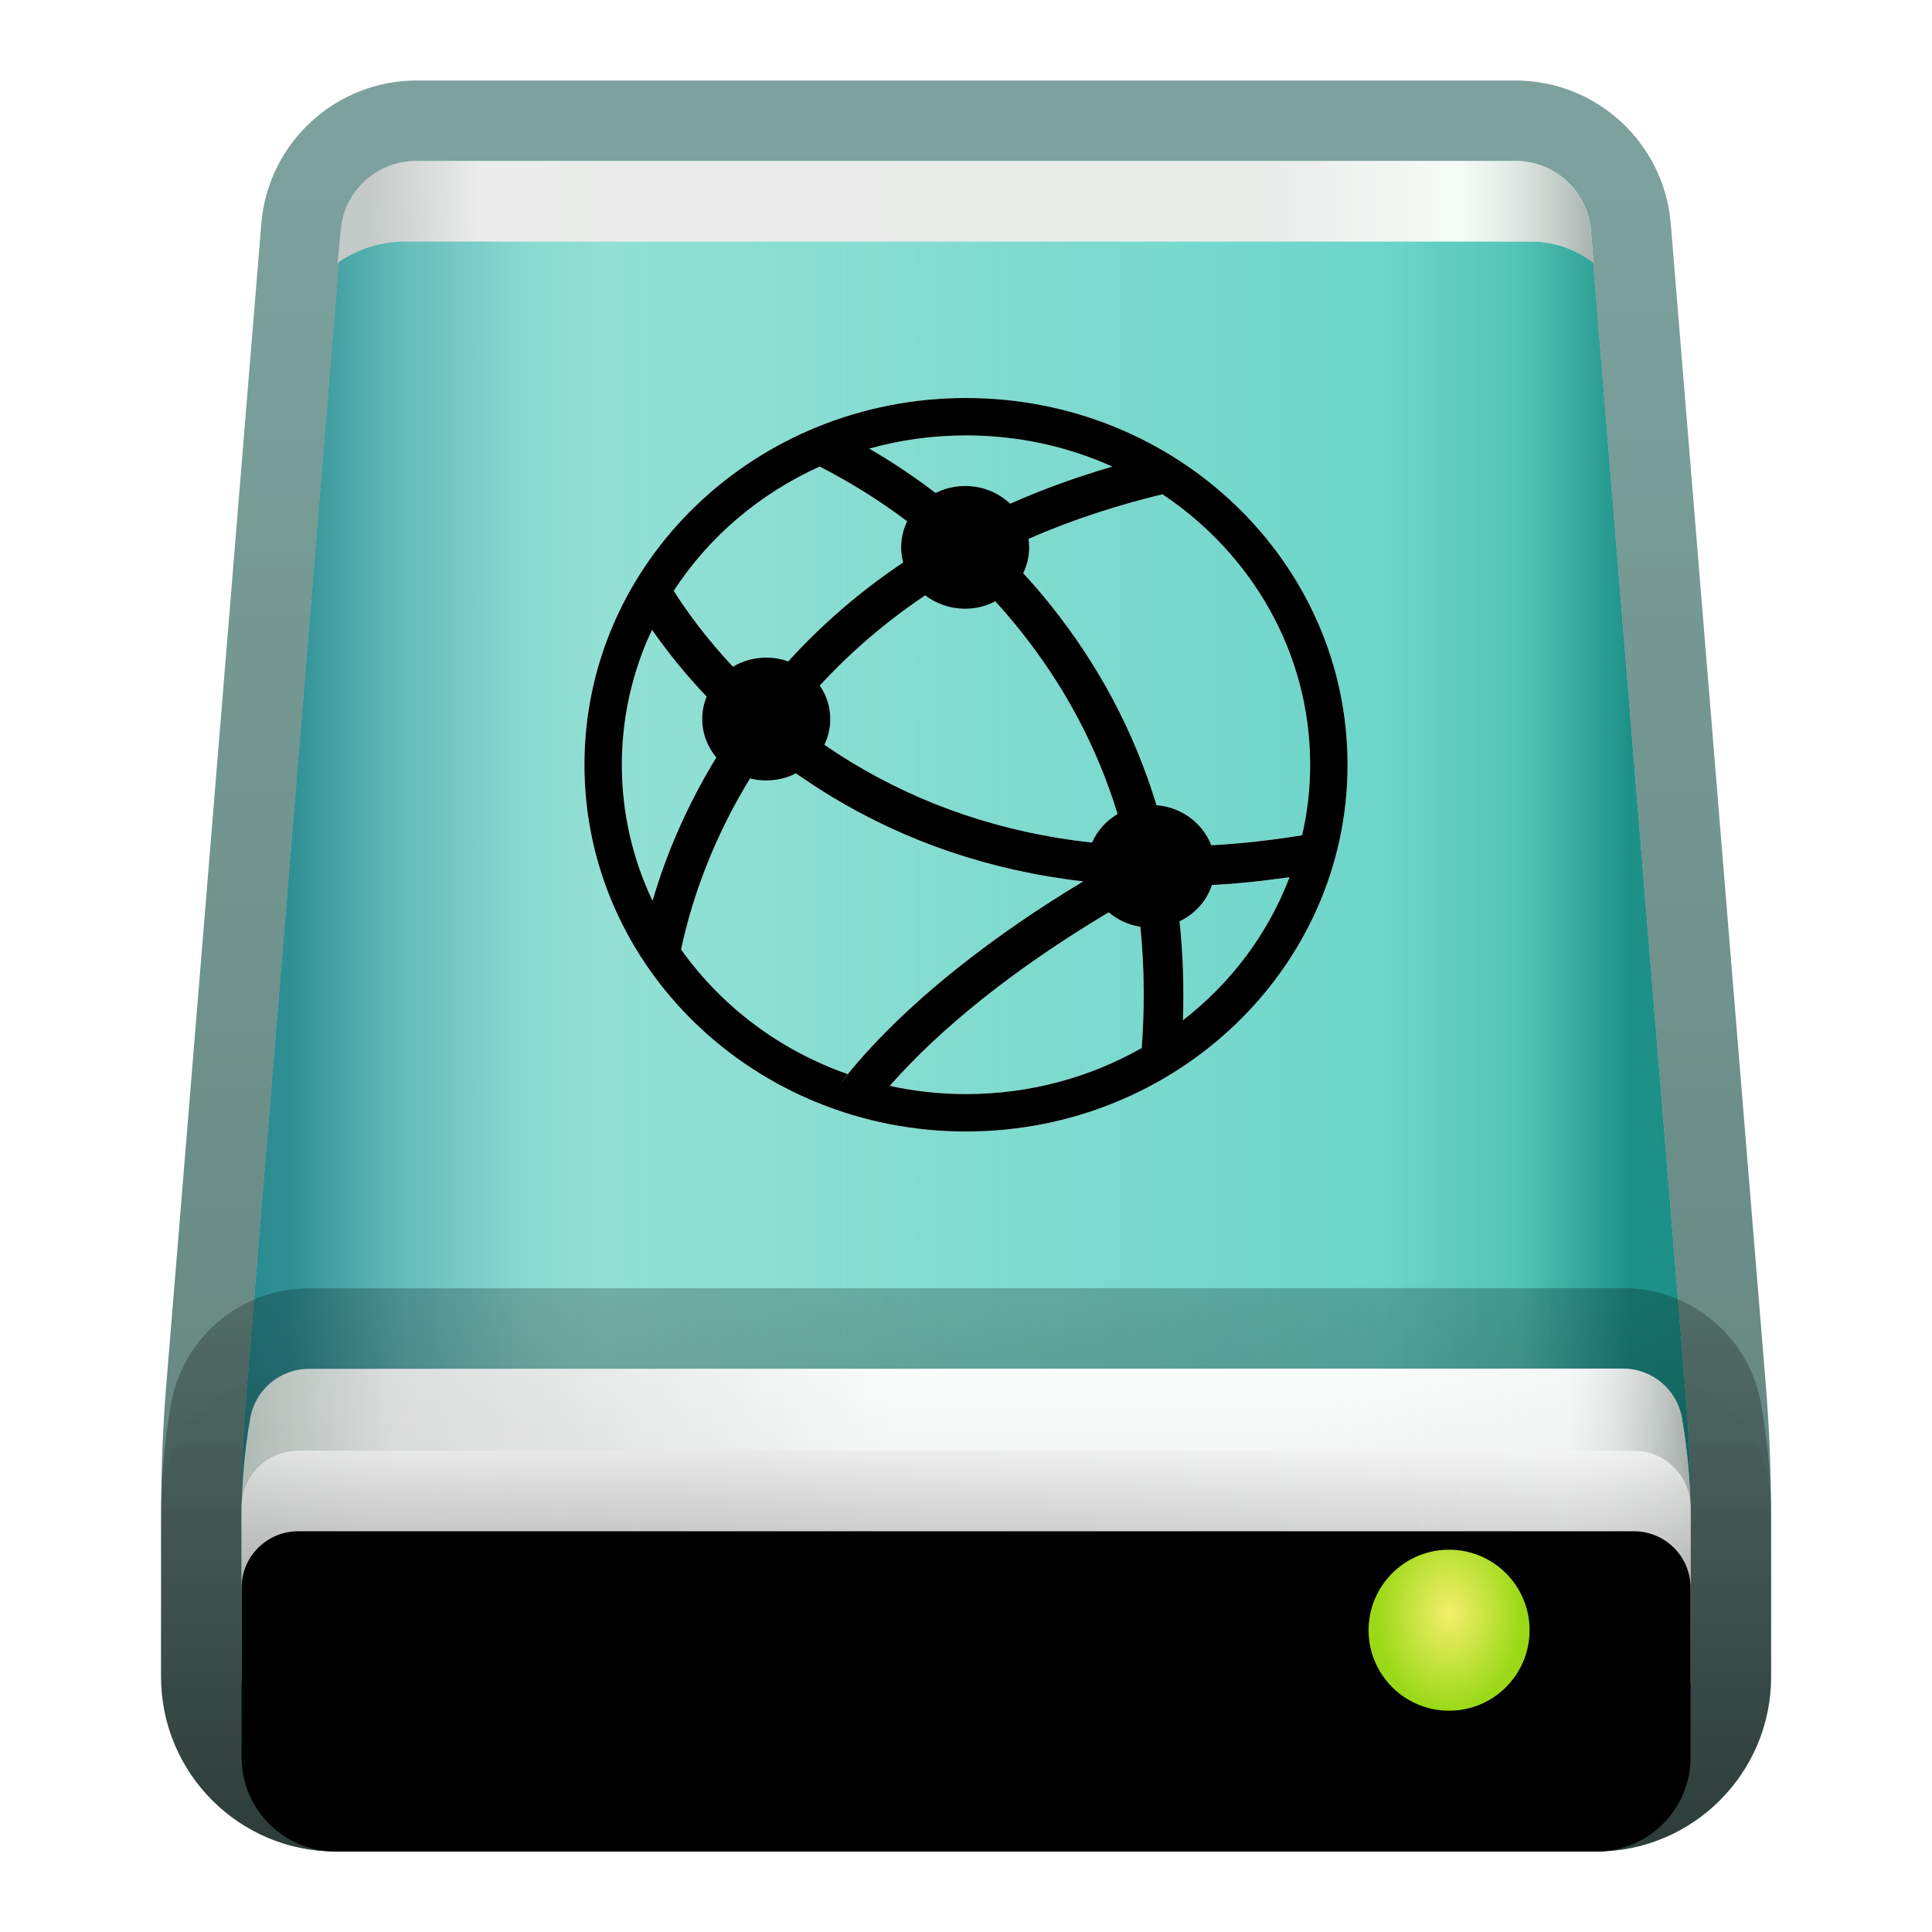 <svg xmlns="http://www.w3.org/2000/svg" xmlns:xlink="http://www.w3.org/1999/xlink" width="24" height="24" viewBox="0 0 24 24">
  <defs>
    <filter id="drive-network-a" width="123.8%" height="121.7%" x="-11.9%" y="-10.9%" filterUnits="objectBoundingBox">
      <feOffset in="SourceAlpha" result="shadowOffsetOuter1"/>
      <feGaussianBlur in="shadowOffsetOuter1" result="shadowBlurOuter1" stdDeviation=".5"/>
      <feColorMatrix in="shadowBlurOuter1" result="shadowMatrixOuter1" values="0 0 0 0 0   0 0 0 0 0   0 0 0 0 0  0 0 0 0.15 0"/>
      <feMerge>
        <feMergeNode in="shadowMatrixOuter1"/>
        <feMergeNode in="SourceGraphic"/>
      </feMerge>
    </filter>
    <linearGradient id="drive-network-b" x1="-5.578%" x2="95.89%" y1="40.232%" y2="40.232%">
      <stop offset="0%" stop-color="#2D8A94"/>
      <stop offset="29.932%" stop-color="#81D7C6"/>
      <stop offset="83.27%" stop-color="#5FD0C3"/>
      <stop offset="92.574%" stop-color="#44BDAB"/>
      <stop offset="100%" stop-color="#0C857D"/>
    </linearGradient>
    <linearGradient id="drive-network-d" x1="128.548%" x2="3.376%" y1="32.065%" y2="32.065%">
      <stop offset="0%" stop-color="#B2F1EE" stop-opacity="0"/>
      <stop offset="87.281%" stop-color="#B3F2EF" stop-opacity=".452"/>
      <stop offset="93.737%" stop-color="#77CACC" stop-opacity=".467"/>
      <stop offset="100%" stop-color="#0C767F" stop-opacity=".5"/>
    </linearGradient>
    <path id="drive-network-c" d="M3.364,1.562 L17.011,1.562 C17.499,1.562 17.906,1.937 17.945,2.424 L19.125,16.844 C19.167,17.352 19.188,17.862 19.188,18.372 L19.188,20.391 C19.188,21.038 18.663,21.562 18.016,21.562 L2.359,21.562 C1.712,21.562 1.188,21.038 1.188,20.391 L1.188,18.372 C1.188,17.862 1.208,17.352 1.25,16.844 L2.43,2.424 C2.469,1.937 2.876,1.562 3.364,1.562 Z"/>
    <linearGradient id="drive-network-e" x1="50%" x2="50%" y1="2.631%" y2="100%">
      <stop offset="0%" stop-color="#00473E" stop-opacity=".508"/>
      <stop offset="100%" stop-color="#003428" stop-opacity=".62"/>
    </linearGradient>
    <linearGradient id="drive-network-f" x1="50%" x2="2.738%" y1="49.672%" y2="49.798%">
      <stop offset="0%" stop-color="#FCFDFC"/>
      <stop offset="81.318%" stop-color="#FFF"/>
      <stop offset="100%" stop-color="#BDC6C4"/>
    </linearGradient>
    <linearGradient id="drive-network-h" x1="99.734%" x2="73.708%" y1="100%" y2="100%">
      <stop offset="0%" stop-color="#A5B0AC"/>
      <stop offset="41.965%" stop-color="#E8F6EE" stop-opacity=".314"/>
      <stop offset="100%" stop-color="#CBCFCD" stop-opacity=".397"/>
    </linearGradient>
    <path id="drive-network-g" d="M3.354,1.562 L17.015,1.562 C17.501,1.562 17.907,1.935 17.949,2.42 L17.983,2.827 L17.983,2.827 C17.761,2.655 17.488,2.562 17.208,2.562 L3.219,2.562 C2.919,2.562 2.627,2.655 2.381,2.827 L2.381,2.827 L2.381,2.827 L2.42,2.412 C2.465,1.931 2.87,1.562 3.354,1.562 Z"/>
    <linearGradient id="drive-network-i" x1="44.527%" x2="0%" y1="48.439%" y2="47.758%">
      <stop offset="0%" stop-color="#FEFEFE"/>
      <stop offset="77.706%" stop-color="#D8D8D8"/>
      <stop offset="100%" stop-color="#A2AEA8"/>
    </linearGradient>
    <linearGradient id="drive-network-k" x1="100%" x2="74.044%" y1="100%" y2="100%">
      <stop offset="0%" stop-color="#AAB0AD"/>
      <stop offset="32.662%" stop-color="#E9F1F0" stop-opacity=".314"/>
      <stop offset="100%" stop-color="#F1FAF6" stop-opacity=".233"/>
    </linearGradient>
    <path id="drive-network-j" d="M19.08,17.178 C19.152,17.588 19.188,18.003 19.188,18.42 L19.188,20.391 C19.188,21.038 18.663,21.562 18.016,21.562 L2.359,21.562 C1.712,21.562 1.188,21.038 1.188,20.391 L1.188,18.418 C1.188,18.003 1.223,17.589 1.295,17.18 C1.357,16.825 1.665,16.566 2.026,16.566 L18.347,16.563 C18.709,16.563 19.018,16.822 19.08,17.178 Z"/>
    <linearGradient id="drive-network-l" x1="50%" x2="50%" y1="-20.244%" y2="100%">
      <stop offset="0%" stop-opacity=".18"/>
      <stop offset="100%" stop-opacity=".467"/>
    </linearGradient>
    <linearGradient id="drive-network-m" x1="100%" x2="0%" y1="50%" y2="52.443%">
      <stop offset="0%" stop-color="#E3E3E3"/>
      <stop offset="68.204%" stop-color="#C1BFC1"/>
      <stop offset="100%" stop-color="#CBCBCB"/>
    </linearGradient>
    <linearGradient id="drive-network-o" x1="50%" x2="50%" y1="0%" y2="100%">
      <stop offset="0%" stop-color="#FFF" stop-opacity=".5"/>
      <stop offset="100%" stop-opacity=".326"/>
    </linearGradient>
    <linearGradient id="drive-network-q" x1="50%" x2="50%" y1="-13.675%" y2="100%">
      <stop offset="0%" stop-opacity="0"/>
      <stop offset="100%" stop-opacity=".111"/>
    </linearGradient>
    <path id="drive-network-n" d="M1.891,17.584 L18.484,17.584 C18.873,17.584 19.188,17.898 19.188,18.287 L19.188,20.391 C19.188,21.038 18.663,21.562 18.016,21.562 L2.359,21.562 C1.712,21.562 1.188,21.038 1.188,20.391 L1.188,18.287 C1.188,17.898 1.502,17.584 1.891,17.584 Z"/>
    <filter id="drive-network-p" width="116.7%" height="175.4%" x="-8.3%" y="-37.7%" filterUnits="objectBoundingBox">
      <feOffset dy="1" in="SourceAlpha" result="shadowOffsetInner1"/>
      <feComposite in="shadowOffsetInner1" in2="SourceAlpha" k2="-1" k3="1" operator="arithmetic" result="shadowInnerInner1"/>
      <feColorMatrix in="shadowInnerInner1" values="0 0 0 0 1   0 0 0 0 1   0 0 0 0 1  0 0 0 1 0"/>
    </filter>
    <radialGradient id="drive-network-r" cx="54.402%" cy="50%" r="50%" fx="54.402%" fy="50%" gradientTransform="matrix(0 1 -1.144 0 1.116 -.044)">
      <stop offset="0%" stop-color="#4A5D00" stop-opacity=".477"/>
      <stop offset="100%" stop-color="#465900" stop-opacity=".693"/>
    </radialGradient>
    <radialGradient id="drive-network-s" cx="50%" cy="39.587%" r="60.364%" fx="50%" fy="39.587%" gradientTransform="matrix(0 1 -.75 0 .797 -.104)">
      <stop offset="0%" stop-color="#F4EF6B"/>
      <stop offset="99.921%" stop-color="#9BD918"/>
    </radialGradient>
    <path id="drive-network-t" d="M12,4.944 C14.615,4.944 16.74,6.982 16.74,9.5 C16.74,12.018 14.615,14.056 12,14.056 C9.385,14.056 7.26,12.018 7.26,9.5 C7.26,6.982 9.385,4.944 12,4.944 Z M13.773,11.334 L13.723,11.363 L13.723,11.363 C13.205,11.674 12.686,12.025 12.204,12.409 C11.763,12.761 11.375,13.122 11.053,13.489 C11.359,13.556 11.675,13.591 12,13.591 C12.797,13.591 13.543,13.382 14.182,13.019 L14.175,13.127 C14.222,12.561 14.218,12.024 14.166,11.513 C14.017,11.49 13.882,11.426 13.773,11.334 Z M9.887,9.607 L9.828,9.635 C9.733,9.674 9.629,9.695 9.519,9.695 C9.449,9.695 9.382,9.687 9.317,9.67 C8.879,10.387 8.607,11.113 8.463,11.783 L8.46,11.793 C8.96,12.498 9.683,13.047 10.534,13.344 L10.433,13.467 C10.819,12.969 11.316,12.487 11.897,12.024 C12.394,11.628 12.925,11.268 13.457,10.949 C12.284,10.814 11.239,10.448 10.317,9.888 C10.168,9.797 10.025,9.703 9.887,9.607 Z M16.019,10.897 L15.687,10.94 C15.473,10.965 15.262,10.983 15.055,10.994 C14.992,11.191 14.844,11.354 14.653,11.445 C14.695,11.839 14.709,12.249 14.695,12.674 C15.29,12.213 15.752,11.6 16.019,10.897 Z M8.1,7.824 L8.041,7.953 C7.838,8.431 7.725,8.953 7.725,9.5 C7.725,10.102 7.861,10.675 8.106,11.19 C8.275,10.611 8.533,10.007 8.898,9.41 C8.789,9.279 8.723,9.113 8.723,8.932 C8.723,8.834 8.743,8.739 8.778,8.653 C8.521,8.384 8.296,8.105 8.1,7.824 Z M14.44,6.14 L14.521,6.121 C13.889,6.269 13.308,6.461 12.777,6.694 C12.782,6.729 12.785,6.764 12.785,6.8 C12.785,6.914 12.758,7.023 12.711,7.121 C12.831,7.25 12.948,7.387 13.062,7.53 C13.646,8.263 14.089,9.086 14.366,10.002 L14.299,9.999 C14.642,9.999 14.935,10.208 15.047,10.5 C15.409,10.481 15.786,10.439 16.175,10.376 C16.241,10.093 16.275,9.8 16.275,9.5 C16.275,8.11 15.549,6.88 14.44,6.14 Z M11.493,7.396 L11.466,7.414 C10.985,7.74 10.559,8.109 10.184,8.516 C10.267,8.636 10.314,8.779 10.314,8.932 C10.314,9.046 10.288,9.155 10.241,9.252 C10.347,9.325 10.458,9.397 10.573,9.467 C11.447,9.998 12.442,10.344 13.565,10.467 C13.63,10.319 13.742,10.195 13.883,10.112 C13.625,9.268 13.215,8.512 12.677,7.837 C12.576,7.71 12.471,7.587 12.364,7.469 C12.253,7.53 12.125,7.562 11.99,7.562 C11.802,7.562 11.629,7.5 11.493,7.396 Z M10.183,5.796 C9.434,6.133 8.804,6.672 8.369,7.34 L8.297,7.224 C8.512,7.579 8.781,7.937 9.105,8.282 C9.226,8.21 9.367,8.169 9.519,8.169 C9.615,8.169 9.707,8.186 9.792,8.216 C10.206,7.76 10.681,7.348 11.219,6.987 C11.203,6.928 11.194,6.865 11.194,6.8 C11.194,6.684 11.221,6.574 11.269,6.476 C10.914,6.208 10.549,5.984 10.19,5.8 Z M12,5.409 C11.583,5.409 11.18,5.466 10.798,5.573 C11.075,5.733 11.351,5.917 11.623,6.124 C11.732,6.068 11.857,6.037 11.99,6.037 C12.208,6.037 12.405,6.121 12.549,6.257 C12.946,6.081 13.369,5.927 13.818,5.796 C13.267,5.548 12.651,5.409 12,5.409 Z"/>
    <filter id="drive-network-u" width="110.5%" height="111%" x="-5.3%" y="-5.5%" filterUnits="objectBoundingBox">
      <feGaussianBlur in="SourceAlpha" result="shadowBlurInner1" stdDeviation=".5"/>
      <feOffset in="shadowBlurInner1" result="shadowOffsetInner1"/>
      <feComposite in="shadowOffsetInner1" in2="SourceAlpha" k2="-1" k3="1" operator="arithmetic" result="shadowInnerInner1"/>
      <feColorMatrix in="shadowInnerInner1" values="0 0 0 0 0.51   0 0 0 0 1   0 0 0 0 0.8  0 0 0 0.65 0"/>
    </filter>
  </defs>
  <g fill="none" fill-rule="evenodd">
    <g filter="url(#drive-network-a)" transform="translate(1.813 .438)">
      <use fill="url(#drive-network-b)" xlink:href="#drive-network-c"/>
      <use fill="url(#drive-network-d)" fill-opacity=".8" xlink:href="#drive-network-c"/>
      <path fill="url(#drive-network-e)" fill-rule="nonzero" d="M17.011,0.562 L3.364,0.562 C2.355,0.562 1.515,1.337 1.433,2.342 L0.253,16.762 C0.209,17.298 0.188,17.835 0.188,18.372 L0.188,20.391 C0.188,21.59 1.16,22.562 2.359,22.562 L18.016,22.562 C19.215,22.562 20.188,21.59 20.188,20.391 L20.188,18.372 C20.188,17.835 20.166,17.298 20.122,16.762 L18.942,2.342 C18.86,1.337 18.02,0.562 17.011,0.562 Z M17.011,1.562 C17.499,1.562 17.906,1.937 17.945,2.424 L19.125,16.844 C19.167,17.352 19.188,17.862 19.188,18.372 L19.188,20.391 C19.188,21.038 18.663,21.562 18.016,21.562 L2.359,21.562 C1.712,21.562 1.188,21.038 1.188,20.391 L1.188,18.372 C1.188,17.862 1.208,17.352 1.25,16.844 L2.43,2.424 C2.469,1.937 2.876,1.562 3.364,1.562 L17.011,1.562 Z"/>
      <use fill="url(#drive-network-f)" xlink:href="#drive-network-g"/>
      <use fill="url(#drive-network-h)" xlink:href="#drive-network-g"/>
      <use fill="url(#drive-network-i)" xlink:href="#drive-network-j"/>
      <use fill="url(#drive-network-k)" xlink:href="#drive-network-j"/>
      <path fill="url(#drive-network-l)" fill-rule="nonzero" d="M18.347,15.563 L2.026,15.566 C1.18,15.566 0.456,16.174 0.31,17.008 C0.228,17.473 0.188,17.945 0.188,18.418 L0.188,20.391 C0.188,21.59 1.16,22.562 2.359,22.562 L18.016,22.562 C19.215,22.562 20.188,21.59 20.188,20.391 L20.188,18.42 C20.188,17.946 20.147,17.473 20.065,17.006 C19.919,16.172 19.195,15.562 18.347,15.563 Z M18.347,16.563 C18.709,16.563 19.018,16.822 19.08,17.178 C19.152,17.588 19.188,18.003 19.188,18.42 L19.188,20.391 C19.188,21.038 18.663,21.562 18.016,21.562 L2.359,21.562 C1.712,21.562 1.188,21.038 1.188,20.391 L1.188,18.418 C1.188,18.003 1.223,17.589 1.295,17.18 C1.357,16.825 1.665,16.566 2.026,16.566 L18.347,16.563 Z"/>
      <use fill="url(#drive-network-m)" fill-opacity=".6" xlink:href="#drive-network-n"/>
      <use fill="url(#drive-network-o)" xlink:href="#drive-network-n"/>
      <use fill="#000" filter="url(#drive-network-p)" xlink:href="#drive-network-n"/>
      <path stroke="url(#drive-network-q)" d="M18.484,17.084 C18.817,17.084 19.117,17.218 19.335,17.436 C19.553,17.654 19.688,17.954 19.688,18.287 L19.688,18.287 L19.688,20.391 C19.688,20.852 19.5,21.27 19.198,21.573 C18.895,21.875 18.477,22.062 18.016,22.062 L18.016,22.062 L2.359,22.062 C1.898,22.062 1.48,21.875 1.177,21.573 C0.875,21.27 0.688,20.852 0.688,20.391 L0.688,20.391 L0.688,18.287 C0.688,17.954 0.822,17.654 1.04,17.436 C1.258,17.218 1.558,17.084 1.891,17.084 L1.891,17.084 Z"/>
      <path fill="url(#drive-network-r)" d="M16.188,20.75 C16.705,20.75 17.125,20.414 17.125,20 C17.125,19.586 16.705,19.25 16.188,19.25 C15.67,19.25 15.25,19.586 15.25,20 C15.25,20.414 15.67,20.75 16.188,20.75 Z"/>
      <ellipse cx="16.188" cy="19.813" fill="url(#drive-network-s)" rx="1" ry="1"/>
    </g>
    <use fill="#FFF" xlink:href="#drive-network-t"/>
    <use fill="#000" filter="url(#drive-network-u)" xlink:href="#drive-network-t"/>
  </g>
</svg>
